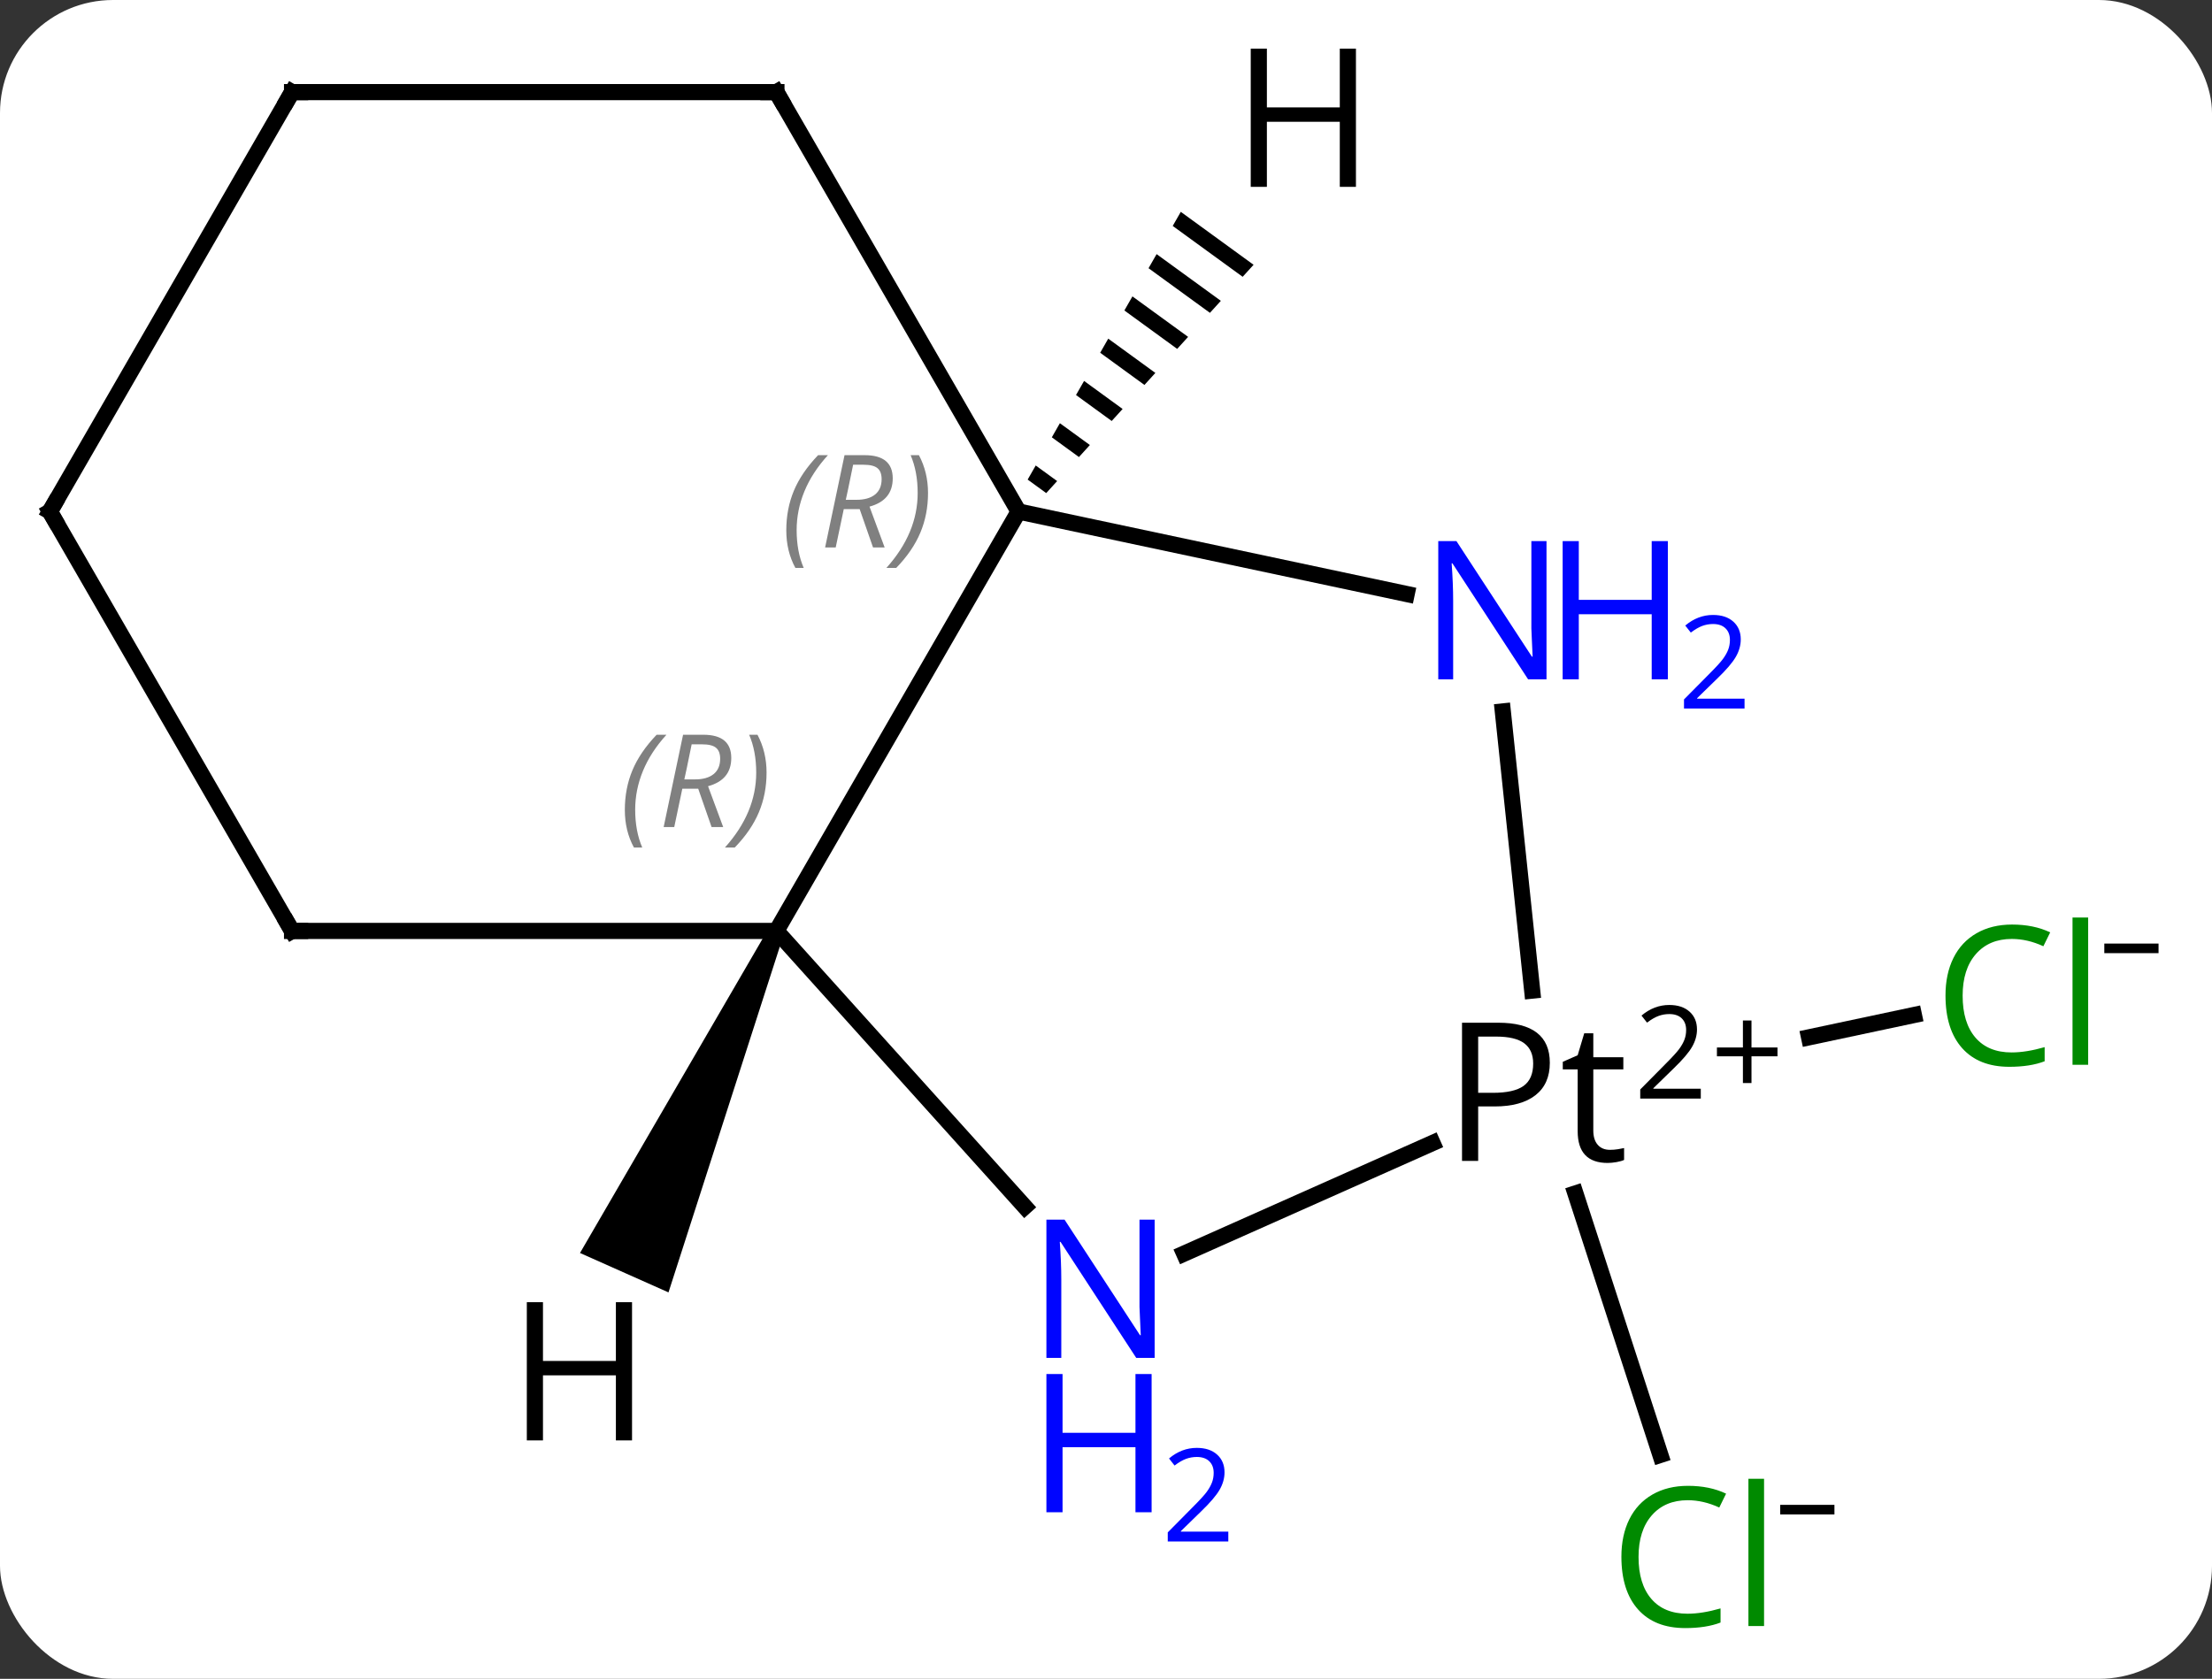 <svg width="137" viewBox="0 0 137 104" style="fill-opacity:1; color-rendering:auto; color-interpolation:auto; text-rendering:auto; stroke:black; stroke-linecap:square; stroke-miterlimit:10; shape-rendering:auto; stroke-opacity:1; fill:black; stroke-dasharray:none; font-weight:normal; stroke-width:1; font-family:'Open Sans'; font-style:normal; stroke-linejoin:miter; font-size:12; stroke-dashoffset:0; image-rendering:auto;" height="104" class="cas-substance-image" xmlns:xlink="http://www.w3.org/1999/xlink" xmlns="http://www.w3.org/2000/svg"><rect x="0" y="0" width="137" height="104" fill="#333333" stroke="none"/><svg class="cas-substance-single-component"><rect y="0" x="0" width="137" stroke="none" ry="7" rx="7" height="104" fill="white" class="cas-substance-group"/><svg y="0" x="0" width="137" viewBox="0 0 137 104" style="fill:black;" height="104" class="cas-substance-single-component-image"><svg><g><g transform="translate(64,51)" style="text-rendering:geometricPrecision; color-rendering:optimizeQuality; color-interpolation:linearRGB; stroke-linecap:butt; image-rendering:optimizeQuality;"><line y2="13.259" y1="11.879" x2="48.044" x1="54.538" style="fill:none;"/><line y2="22.931" y1="39.127" x2="33.574" x1="38.835" style="fill:none;"/><line y2="-19.311" y1="6.669" x2="-0.912" x1="-15.912" style="fill:none;"/><line y2="23.753" y1="6.669" x2="-0.529" x1="-15.912" style="fill:none;"/><line y2="6.669" y1="6.669" x2="-45.912" x1="-15.912" style="fill:none;"/><line y2="-14.202" y1="-19.311" x2="23.123" x1="-0.912" style="fill:none;"/><line y2="-45.294" y1="-19.311" x2="-15.912" x1="-0.912" style="fill:none;"/><line y2="19.808" y1="26.657" x2="24.723" x1="9.34" style="fill:none;"/><line y2="-19.311" y1="6.669" x2="-60.912" x1="-45.912" style="fill:none;"/><line y2="10.366" y1="-6.929" x2="30.896" x1="29.077" style="fill:none;"/><line y2="-45.294" y1="-45.294" x2="-45.912" x1="-15.912" style="fill:none;"/><line y2="-45.294" y1="-19.311" x2="-45.912" x1="-60.912" style="fill:none;"/><path style="stroke:none;" d="M-16.369 6.466 L-15.455 6.872 L-22.597 29.061 L-28.078 26.62 Z"/><path style="stroke:none;" d="M9.132 -37.877 L8.632 -37.004 L8.632 -37.004 L12.964 -33.853 L12.964 -33.853 L13.64 -34.597 L13.64 -34.597 L9.132 -37.877 ZM7.634 -35.258 L7.135 -34.385 L7.135 -34.385 L10.937 -31.62 L10.937 -31.62 L11.613 -32.364 L11.613 -32.364 L7.634 -35.258 ZM6.137 -32.639 L5.638 -31.767 L5.638 -31.767 L8.909 -29.387 L8.909 -29.387 L9.585 -30.131 L9.585 -30.131 L6.137 -32.639 ZM4.639 -30.021 L4.14 -29.148 L4.14 -29.148 L6.881 -27.154 L6.881 -27.154 L7.557 -27.898 L7.557 -27.898 L4.639 -30.021 ZM3.142 -27.402 L2.643 -26.529 L2.643 -26.529 L4.853 -24.921 L4.853 -24.921 L5.529 -25.665 L5.529 -25.665 L3.142 -27.402 ZM1.644 -24.783 L1.145 -23.91 L1.145 -23.91 L2.825 -22.687 L2.825 -22.687 L3.501 -23.432 L3.501 -23.432 L1.644 -24.783 ZM0.147 -22.164 L-0.352 -21.291 L0.798 -20.454 L0.798 -20.454 L1.474 -21.199 L1.474 -21.199 L0.147 -22.164 Z"/></g><g transform="translate(64,51)" style="fill:rgb(0,138,0); text-rendering:geometricPrecision; color-rendering:optimizeQuality; image-rendering:optimizeQuality; font-family:'Open Sans'; stroke:rgb(0,138,0); color-interpolation:linearRGB;"><path style="stroke:none;" d="M60.603 7.165 Q59.197 7.165 58.377 8.102 Q57.556 9.04 57.556 10.68 Q57.556 12.352 58.346 13.274 Q59.135 14.196 60.588 14.196 Q61.494 14.196 62.635 13.868 L62.635 14.743 Q61.744 15.086 60.447 15.086 Q58.556 15.086 57.525 13.93 Q56.494 12.774 56.494 10.665 Q56.494 9.336 56.986 8.344 Q57.478 7.352 58.416 6.813 Q59.353 6.274 60.619 6.274 Q61.963 6.274 62.978 6.758 L62.556 7.618 Q61.572 7.165 60.603 7.165 ZM65.33 14.961 L64.361 14.961 L64.361 5.837 L65.33 5.837 L65.33 14.961 Z"/><path style="fill:black; stroke:none;" d="M66.33 8.046 L66.33 7.452 L69.689 7.452 L69.689 8.046 L66.33 8.046 Z"/><path style="stroke:none;" d="M40.53 41.935 Q39.124 41.935 38.304 42.872 Q37.483 43.81 37.483 45.45 Q37.483 47.122 38.273 48.044 Q39.062 48.966 40.515 48.966 Q41.421 48.966 42.562 48.638 L42.562 49.513 Q41.671 49.856 40.374 49.856 Q38.483 49.856 37.452 48.7 Q36.421 47.544 36.421 45.435 Q36.421 44.106 36.913 43.114 Q37.405 42.122 38.343 41.583 Q39.28 41.044 40.546 41.044 Q41.89 41.044 42.905 41.528 L42.483 42.388 Q41.499 41.935 40.53 41.935 ZM45.257 49.731 L44.288 49.731 L44.288 40.606 L45.257 40.606 L45.257 49.731 Z"/><path style="fill:black; stroke:none;" d="M46.257 42.816 L46.257 42.222 L49.616 42.222 L49.616 42.816 L46.257 42.816 Z"/></g><g transform="translate(64,51)" style="font-size:8.4px; fill:gray; text-rendering:geometricPrecision; image-rendering:optimizeQuality; color-rendering:optimizeQuality; font-family:'Open Sans'; font-style:italic; stroke:gray; color-interpolation:linearRGB;"><path style="stroke:none;" d="M-25.301 -0.827 Q-25.301 -2.155 -24.832 -3.28 Q-24.363 -4.405 -23.332 -5.484 L-22.723 -5.484 Q-23.691 -4.421 -24.176 -3.249 Q-24.66 -2.077 -24.66 -0.843 Q-24.66 0.485 -24.223 1.501 L-24.738 1.501 Q-25.301 0.47 -25.301 -0.827 ZM-21.741 -2.14 L-22.241 0.235 L-22.897 0.235 L-21.694 -5.484 L-20.444 -5.484 Q-18.709 -5.484 -18.709 -4.046 Q-18.709 -2.687 -20.147 -2.296 L-19.209 0.235 L-19.928 0.235 L-20.756 -2.14 L-21.741 -2.14 ZM-21.162 -4.89 Q-21.553 -2.968 -21.616 -2.718 L-20.959 -2.718 Q-20.209 -2.718 -19.803 -3.046 Q-19.397 -3.374 -19.397 -3.999 Q-19.397 -4.468 -19.655 -4.679 Q-19.912 -4.89 -20.506 -4.89 L-21.162 -4.89 ZM-16.523 -3.14 Q-16.523 -1.812 -17 -0.679 Q-17.476 0.454 -18.492 1.501 L-19.101 1.501 Q-17.164 -0.655 -17.164 -3.14 Q-17.164 -4.468 -17.601 -5.484 L-17.086 -5.484 Q-16.523 -4.421 -16.523 -3.14 Z"/><path style="stroke:none;" d="M-15.301 -18.147 Q-15.301 -19.475 -14.832 -20.6 Q-14.363 -21.725 -13.332 -22.803 L-12.723 -22.803 Q-13.691 -21.741 -14.176 -20.569 Q-14.66 -19.397 -14.66 -18.163 Q-14.66 -16.835 -14.223 -15.819 L-14.738 -15.819 Q-15.301 -16.85 -15.301 -18.147 ZM-11.741 -19.46 L-12.241 -17.085 L-12.897 -17.085 L-11.694 -22.803 L-10.444 -22.803 Q-8.709 -22.803 -8.709 -21.366 Q-8.709 -20.007 -10.147 -19.616 L-9.209 -17.085 L-9.928 -17.085 L-10.756 -19.46 L-11.741 -19.46 ZM-11.162 -22.21 Q-11.553 -20.288 -11.616 -20.038 L-10.959 -20.038 Q-10.209 -20.038 -9.803 -20.366 Q-9.397 -20.694 -9.397 -21.319 Q-9.397 -21.788 -9.655 -21.999 Q-9.912 -22.21 -10.506 -22.21 L-11.162 -22.21 ZM-6.523 -20.46 Q-6.523 -19.132 -7 -17.999 Q-7.476 -16.866 -8.492 -15.819 L-9.101 -15.819 Q-7.164 -17.975 -7.164 -20.46 Q-7.164 -21.788 -7.601 -22.803 L-7.086 -22.803 Q-6.523 -21.741 -6.523 -20.46 Z"/></g><g transform="translate(64,51)" style="fill:rgb(0,5,255); text-rendering:geometricPrecision; color-rendering:optimizeQuality; image-rendering:optimizeQuality; font-family:'Open Sans'; stroke:rgb(0,5,255); color-interpolation:linearRGB;"><path style="stroke:none;" d="M7.513 33.118 L6.372 33.118 L1.684 25.931 L1.638 25.931 Q1.731 27.196 1.731 28.243 L1.731 33.118 L0.809 33.118 L0.809 24.556 L1.934 24.556 L6.606 31.712 L6.653 31.712 Q6.653 31.556 6.606 30.696 Q6.559 29.837 6.575 29.462 L6.575 24.556 L7.513 24.556 L7.513 33.118 Z"/><path style="stroke:none;" d="M7.325 42.681 L6.325 42.681 L6.325 38.65 L1.809 38.65 L1.809 42.681 L0.809 42.681 L0.809 34.118 L1.809 34.118 L1.809 37.759 L6.325 37.759 L6.325 34.118 L7.325 34.118 L7.325 42.681 Z"/><path style="stroke:none;" d="M12.075 44.49 L8.325 44.49 L8.325 43.928 L9.825 42.412 Q10.513 41.724 10.731 41.428 Q10.95 41.131 11.059 40.849 Q11.169 40.568 11.169 40.24 Q11.169 39.787 10.895 39.521 Q10.622 39.256 10.122 39.256 Q9.778 39.256 9.458 39.373 Q9.138 39.49 8.747 39.787 L8.403 39.349 Q9.184 38.693 10.122 38.693 Q10.919 38.693 11.38 39.107 Q11.841 39.521 11.841 40.209 Q11.841 40.756 11.536 41.287 Q11.231 41.818 10.388 42.631 L9.138 43.849 L9.138 43.881 L12.075 43.881 L12.075 44.49 Z"/></g><g transform="translate(64,51)" style="stroke-linecap:butt; font-size:8.4px; text-rendering:geometricPrecision; color-rendering:optimizeQuality; image-rendering:optimizeQuality; font-family:'Open Sans'; color-interpolation:linearRGB; stroke-miterlimit:5;"><path style="fill:none;" d="M-45.412 6.669 L-45.912 6.669 L-46.162 6.236"/><path style="fill:rgb(0,5,255); stroke:none;" d="M31.783 -8.918 L30.642 -8.918 L25.954 -16.105 L25.908 -16.105 Q26.001 -14.84 26.001 -13.793 L26.001 -8.918 L25.079 -8.918 L25.079 -17.48 L26.204 -17.48 L30.876 -10.324 L30.923 -10.324 Q30.923 -10.48 30.876 -11.34 Q30.829 -12.199 30.845 -12.574 L30.845 -17.48 L31.783 -17.48 L31.783 -8.918 Z"/><path style="fill:rgb(0,5,255); stroke:none;" d="M39.298 -8.918 L38.298 -8.918 L38.298 -12.949 L33.783 -12.949 L33.783 -8.918 L32.783 -8.918 L32.783 -17.48 L33.783 -17.48 L33.783 -13.84 L38.298 -13.84 L38.298 -17.48 L39.298 -17.48 L39.298 -8.918 Z"/><path style="fill:rgb(0,5,255); stroke:none;" d="M44.048 -7.108 L40.298 -7.108 L40.298 -7.671 L41.798 -9.187 Q42.486 -9.874 42.704 -10.171 Q42.923 -10.468 43.033 -10.749 Q43.142 -11.03 43.142 -11.358 Q43.142 -11.812 42.868 -12.077 Q42.595 -12.343 42.095 -12.343 Q41.751 -12.343 41.431 -12.226 Q41.111 -12.108 40.72 -11.812 L40.376 -12.249 Q41.158 -12.905 42.095 -12.905 Q42.892 -12.905 43.353 -12.491 Q43.814 -12.077 43.814 -11.39 Q43.814 -10.843 43.509 -10.312 Q43.204 -9.78 42.361 -8.968 L41.111 -7.749 L41.111 -7.718 L44.048 -7.718 L44.048 -7.108 Z"/><path style="fill:none;" d="M-15.662 -44.861 L-15.912 -45.294 L-16.412 -45.294"/><path style="stroke:none;" d="M31.988 14.839 Q31.988 16.152 31.097 16.847 Q30.207 17.542 28.566 17.542 L27.55 17.542 L27.55 20.917 L26.55 20.917 L26.55 12.355 L28.785 12.355 Q31.988 12.355 31.988 14.839 ZM27.55 16.698 L28.457 16.698 Q29.769 16.698 30.363 16.269 Q30.957 15.839 30.957 14.886 Q30.957 14.042 30.402 13.628 Q29.847 13.214 28.66 13.214 L27.55 13.214 L27.55 16.698 ZM35.713 20.23 Q35.963 20.23 36.205 20.191 Q36.447 20.152 36.588 20.12 L36.588 20.855 Q36.431 20.933 36.127 20.988 Q35.822 21.042 35.572 21.042 Q33.713 21.042 33.713 19.073 L33.713 15.245 L32.791 15.245 L32.791 14.777 L33.713 14.37 L34.119 13.011 L34.681 13.011 L34.681 14.495 L36.541 14.495 L36.541 15.245 L34.681 15.245 L34.681 19.027 Q34.681 19.605 34.955 19.917 Q35.228 20.23 35.713 20.23 Z"/><path style="stroke:none;" d="M41.338 17.053 L37.588 17.053 L37.588 16.491 L39.088 14.975 Q39.775 14.288 39.994 13.991 Q40.213 13.694 40.322 13.413 Q40.431 13.131 40.431 12.803 Q40.431 12.35 40.158 12.084 Q39.884 11.819 39.384 11.819 Q39.041 11.819 38.72 11.936 Q38.4 12.053 38.009 12.35 L37.666 11.913 Q38.447 11.256 39.384 11.256 Q40.181 11.256 40.642 11.67 Q41.103 12.084 41.103 12.772 Q41.103 13.319 40.798 13.85 Q40.494 14.381 39.65 15.194 L38.4 16.413 L38.4 16.444 L41.338 16.444 L41.338 17.053 Z"/><path style="stroke:none;" d="M44.478 13.889 L46.088 13.889 L46.088 14.436 L44.478 14.436 L44.478 16.092 L43.947 16.092 L43.947 14.436 L42.338 14.436 L42.338 13.889 L43.947 13.889 L43.947 12.217 L44.478 12.217 L44.478 13.889 Z"/><path style="fill:none;" d="M-60.662 -18.878 L-60.912 -19.311 L-60.662 -19.744"/><path style="fill:none;" d="M-45.412 -45.294 L-45.912 -45.294 L-46.162 -44.861"/><path style="stroke:none;" d="M-24.855 38.23 L-25.855 38.23 L-25.855 34.199 L-30.371 34.199 L-30.371 38.23 L-31.371 38.23 L-31.371 29.668 L-30.371 29.668 L-30.371 33.308 L-25.855 33.308 L-25.855 29.668 L-24.855 29.668 L-24.855 38.23 Z"/><path style="stroke:none;" d="M19.98 -39.425 L18.98 -39.425 L18.98 -43.456 L14.464 -43.456 L14.464 -39.425 L13.464 -39.425 L13.464 -47.987 L14.464 -47.987 L14.464 -44.347 L18.98 -44.347 L18.98 -47.987 L19.98 -47.987 L19.98 -39.425 Z"/></g></g></svg></svg></svg></svg>